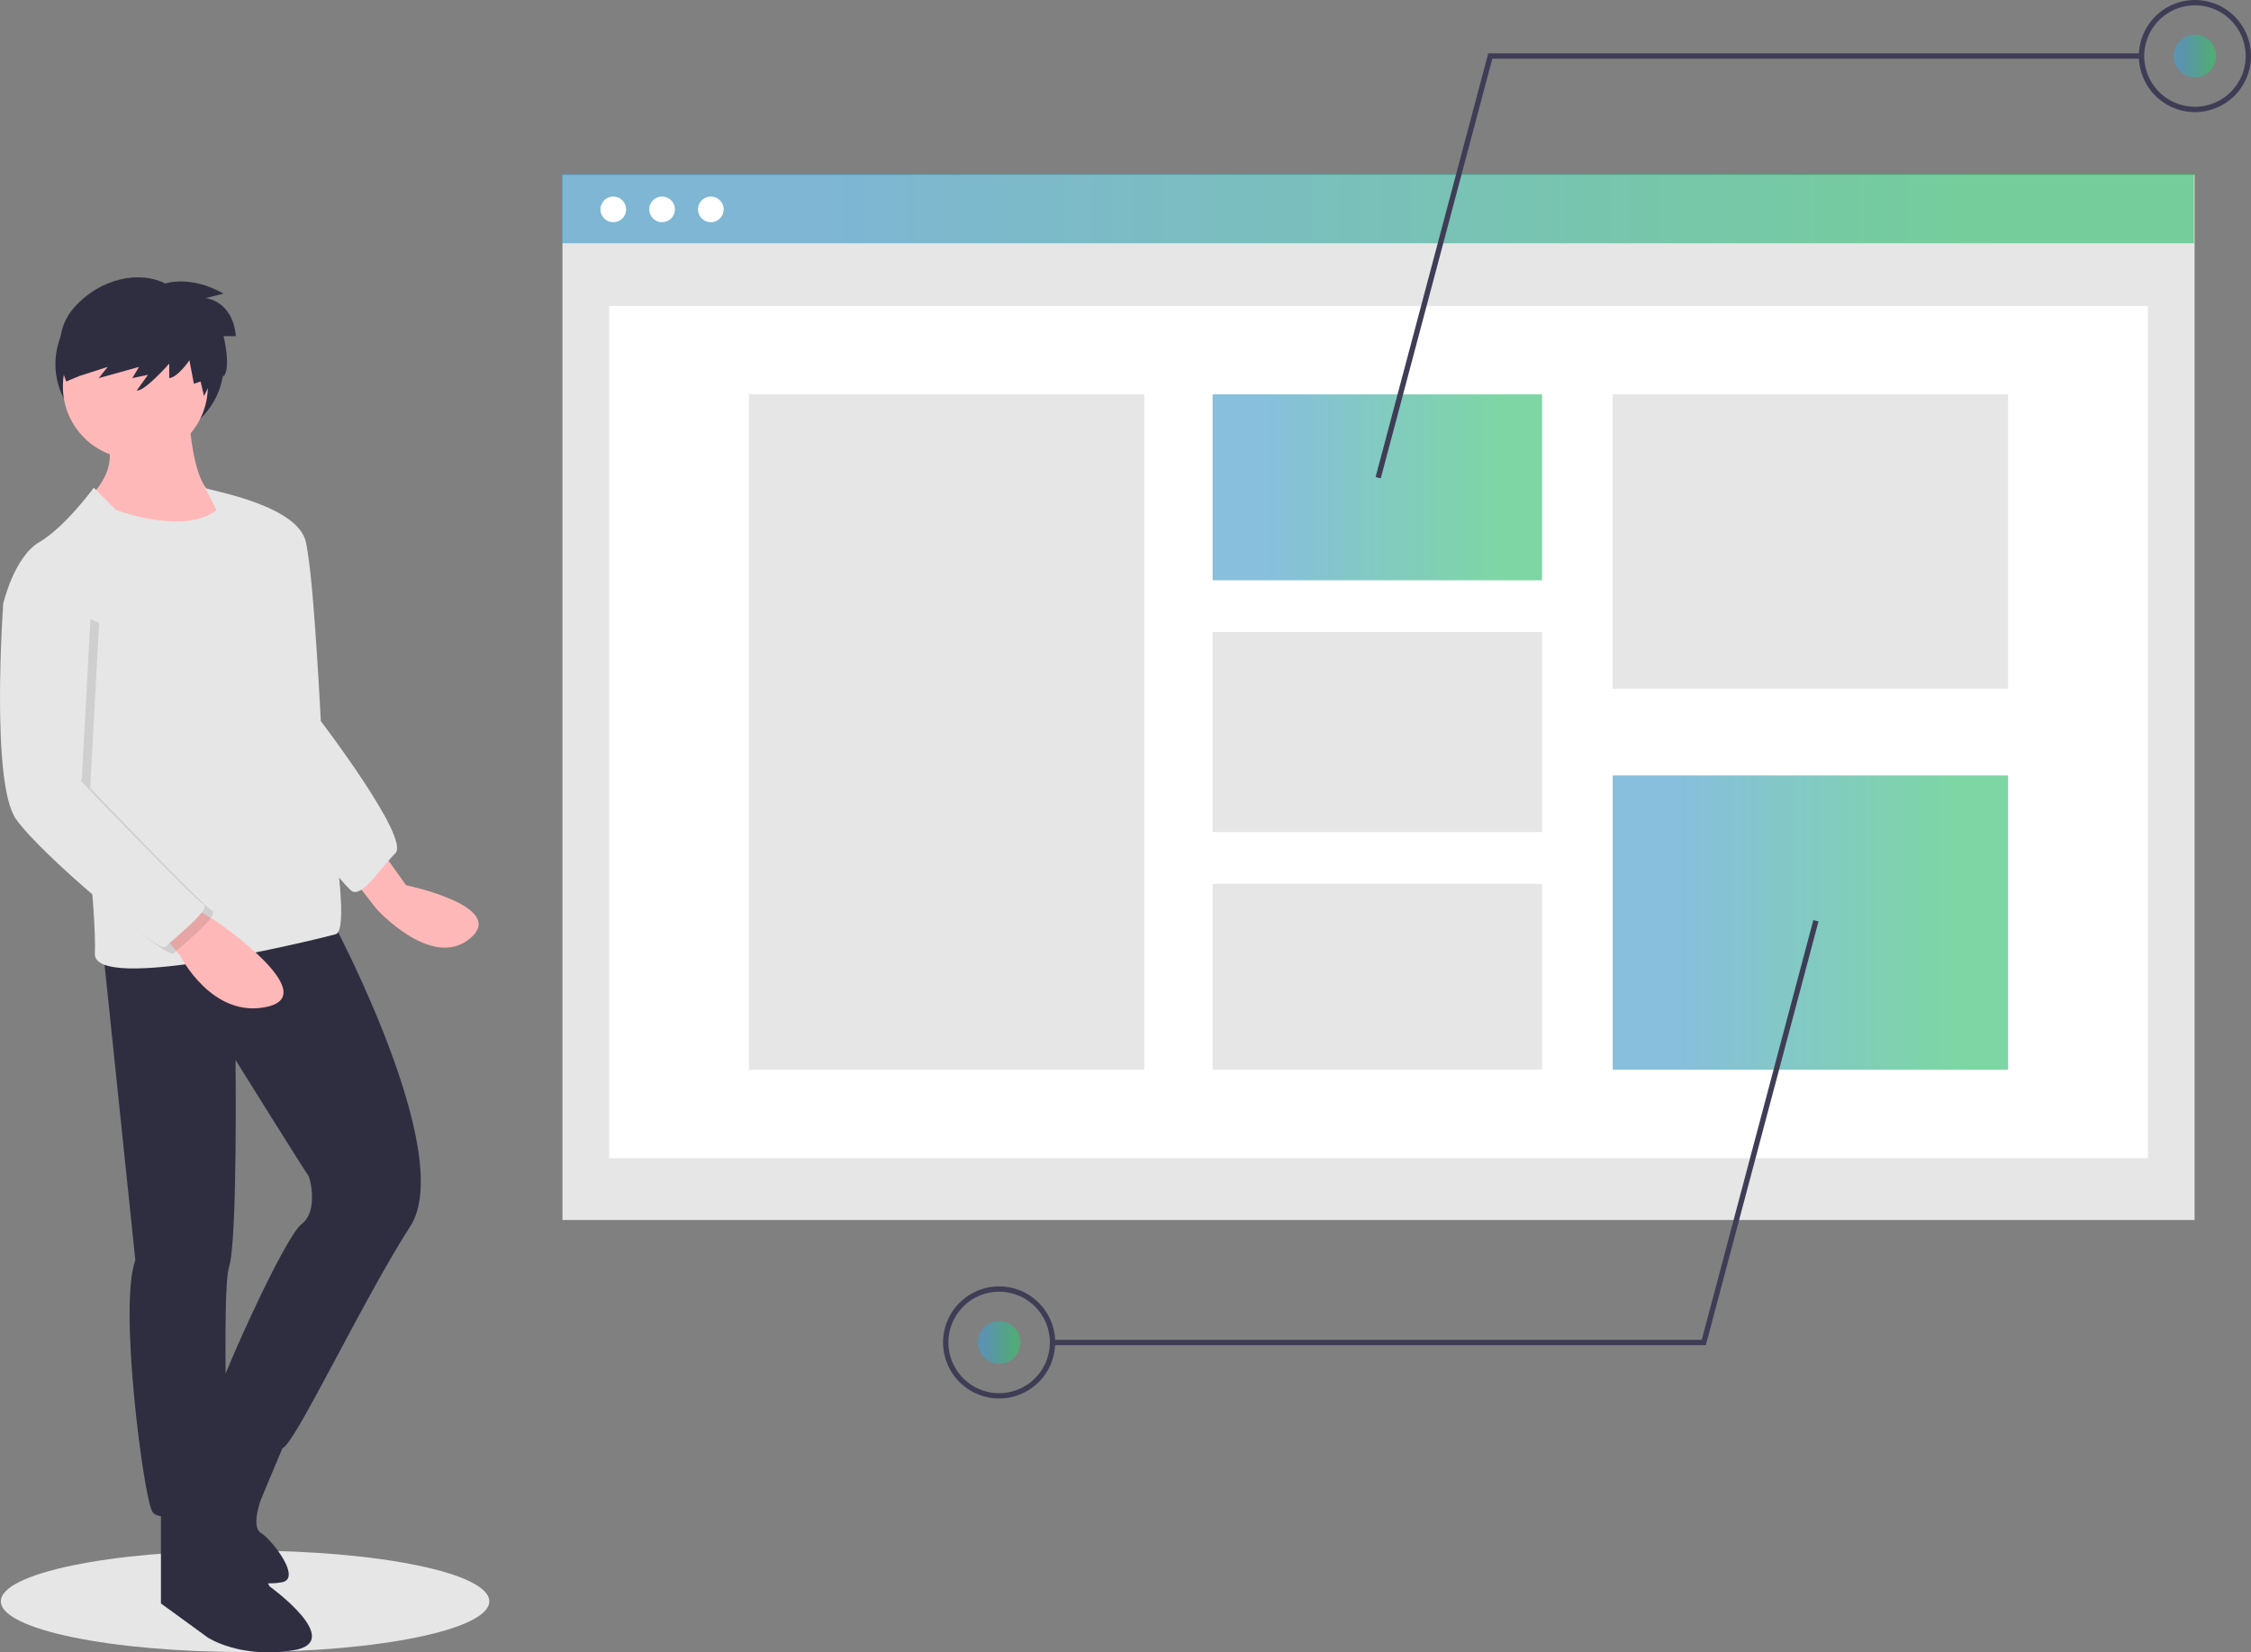 <svg xmlns="http://www.w3.org/2000/svg" xmlns:xlink="http://www.w3.org/1999/xlink" width="798.101" height="585.932" viewBox="0 0 798.101 585.932">
  <rect x="0" y="0" width="798.101" height="585.932" fill="#808080" stroke="none"/>
  <defs>
    <linearGradient id="linear-gradient" x1="0.173" y1="0.5" x2="0.883" y2="0.5" gradientUnits="objectBoundingBox">
      <stop offset="0" stop-color="#469dc9"/>
      <stop offset="1" stop-color="#38c172"/>
    </linearGradient>
  </defs>
  <g id="Group_8" data-name="Group 8" transform="translate(0 0)">
    <ellipse id="Ellipse_7" data-name="Ellipse 7" cx="86.594" cy="17.981" rx="86.594" ry="17.981" transform="translate(0.298 549.85)" fill="#e6e6e6"/>
    <ellipse id="Ellipse_8" data-name="Ellipse 8" cx="29.853" cy="27.964" rx="29.853" ry="27.964" transform="translate(19.65 101.145)" fill="#2f2e41"/>
    <path id="Path_7" data-name="Path 7" d="M306.252,461.514l7.558,10.581s36.277,7.558,22.673,18.894-33.254-10.581-33.254-10.581l-10.581-13.6Z" transform="translate(-169.834 -158.2)" fill="#ffb8b8"/>
    <path id="Path_8" data-name="Path 8" d="M263.12,327.81s9.825,0,12.092,13.6,4.535,58.95,4.535,58.95,31.743,41.568,26.452,46.858-11.336,15.115-15.115,13.6-36.277-46.1-36.277-46.1Z" transform="translate(-166.003 -144.664)" fill="#e6e6e6"/>
    <path id="Path_9" data-name="Path 9" d="M226.249,284.923S227,314.4,236.074,315.91s6.046,11.337,6.046,11.337-29.475,17.383-49.125,0l-3.779-9.069s13.6-9.825,7.558-23.429Z" transform="translate(-159.363 -140.322)" fill="#ffb8b8"/>
    <path id="Path_10" data-name="Path 10" d="M277.652,486.741s44.591,83.135,27.964,108.831-41.567,78.6-45.347,78.6-24.941-10.581-23.429-17.383,24.185-57.439,30.231-61.974,3.023-16.627,2.267-17.383-25.7-40.812-25.7-40.812.756,63.485-2.267,73.31.756,80.112-3.023,83.135-21.162,8.314-24.185,3.779-12.092-73.31-6.046-89.181L196.784,498.833Z" transform="translate(-160.129 -160.754)" fill="#2f2e41"/>
    <path id="Path_11" data-name="Path 11" d="M239.139,711.263l18.894,34.766s27.208,19.65,8.314,22.673-30.231-4.535-30.231-4.535l-16.627-12.092V717.309Z" transform="translate(-162.427 -183.484)" fill="#2f2e41"/>
    <path id="Path_12" data-name="Path 12" d="M265.09,687.911l-9.825,23.429s-3.779,9.825,0,12.092,14.36,15.871,7.558,17.383a22.158,22.158,0,0,1-4.153.413A42,42,0,0,1,228.138,728.8l-6.127-6.127s20.988-48.33,20.7-47.972S265.09,687.911,265.09,687.911Z" transform="translate(-162.683 -179.782)" fill="#2f2e41"/>
    <circle id="Ellipse_9" data-name="Ellipse 9" cx="25.696" cy="25.696" r="25.696" transform="translate(22.295 111.347)" fill="#ffb8b8"/>
    <path id="Path_13" data-name="Path 13" d="M189.382,316.452l7.936,7.936s24.185,9.069,35.521,0c0,0-4.157-8.691-4.157-7.936s32.876,5.668,35.9,19.272-2.267,37.033-2.267,37.033,21.162,99.763,12.848,102.029-86.158,21.162-85.4,6.8-6.046-73.31-6.046-73.31l-26.452-50.637s3.779-16.627,12.848-21.917S189.382,316.452,189.382,316.452Z" transform="translate(-156.128 -143.509)" fill="#e6e6e6"/>
    <path id="Path_14" data-name="Path 14" d="M229.228,480.855l9.825,6.046s37.789,25.7,18.139,30.231S226.2,498.994,226.2,498.994l-7.558-9.069Z" transform="translate(-162.342 -160.158)" fill="#ffb8b8"/>
    <path id="Path_15" data-name="Path 15" d="M167.3,357.241l-6.8,6.8s-4.535,63.485,4.535,76.333,50.637,47.614,52.9,45.347,16.627-13.6,13.6-15.115-43.217-43.51-43.217-43.51l3.161-58.52Z" transform="translate(-156.34 -147.643)" opacity="0.1"/>
    <path id="Path_16" data-name="Path 16" d="M163.936,354.719l-6.8,6.8s-4.535,63.485,4.535,76.333,50.637,47.614,52.9,45.347,16.627-13.6,13.6-15.116-43.218-43.51-43.218-43.51l3.161-58.52Z" transform="translate(-156 -147.388)" fill="#e6e6e6"/>
    <path id="Path_17" data-name="Path 17" d="M217,235.655s8.735-3.176,20.646,3.573l-6.353,1.588s9.529.794,10.72,13.5h-4.367s2.779,11.117,0,14.293l-1.787-3.375L230.7,275.557,229.51,270.4l-2.382.794-1.588-8.338s-3.97,5.956-7.147,6.353v-5.161s-8.735,9.926-11.514,9.529l3.97-5.559L205.29,269.2l2.382-3.97L193.379,269.2l3.176-3.97-9.926,3.176-4.764,1.985s-6.75-15.485,2.779-26.2S208.069,231.089,217,235.655Z" transform="translate(-158.384 -135.111)" fill="#2f2e41"/>
    <rect id="Rectangle_53" data-name="Rectangle 53" width="578.679" height="370.612" transform="translate(199.422 62.007)" fill="#e6e6e6"/>
    <rect id="Rectangle_54" data-name="Rectangle 54" width="545.584" height="302.203" transform="translate(215.969 108.491)" fill="#fff"/>
    <rect id="Rectangle_55" data-name="Rectangle 55" width="578.679" height="24.584" transform="translate(199.175 61.679)" opacity="0.65" fill="url(#linear-gradient)"/>
    <circle id="Ellipse_10" data-name="Ellipse 10" cx="4.557" cy="4.557" r="4.557" transform="translate(212.887 69.691)" fill="#fff"/>
    <circle id="Ellipse_11" data-name="Ellipse 11" cx="4.557" cy="4.557" r="4.557" transform="translate(230.183 69.691)" fill="#fff"/>
    <circle id="Ellipse_12" data-name="Ellipse 12" cx="4.557" cy="4.557" r="4.557" transform="translate(247.479 69.691)" fill="#fff"/>
    <rect id="Rectangle_56" data-name="Rectangle 56" width="140.19" height="239.491" transform="translate(265.543 139.847)" fill="#e6e6e6"/>
    <rect id="Rectangle_57" data-name="Rectangle 57" width="116.825" height="65.922" transform="translate(429.932 139.847)" opacity="0.65" fill="url(#linear-gradient)"/>
    <rect id="Rectangle_58" data-name="Rectangle 58" width="116.825" height="70.929" transform="translate(429.932 224.127)" fill="#e6e6e6"/>
    <rect id="Rectangle_59" data-name="Rectangle 59" width="116.825" height="65.922" transform="translate(429.932 313.415)" fill="#e6e6e6"/>
    <rect id="Rectangle_60" data-name="Rectangle 60" width="140.19" height="104.369" transform="translate(571.791 139.847)" fill="#e6e6e6"/>
    <rect id="Rectangle_61" data-name="Rectangle 61" width="140.19" height="104.369" transform="translate(571.791 274.968)" opacity="0.65" fill="url(#linear-gradient)"/>
    <path id="Path_18" data-name="Path 18" d="M544.485,171.778l-1.83-.486L582.591,21.06H814.236v1.893H584.046Z" transform="translate(-54.937 -2.132)" fill="#3f3d56"/>
    <path id="Path_19" data-name="Path 19" d="M1019.651,163.783a19.874,19.874,0,1,1,19.872-19.873,19.875,19.875,0,0,1-19.872,19.873Zm0-37.855a17.981,17.981,0,1,0,17.981,17.981,17.981,17.981,0,0,0-17.981-17.981Z" transform="translate(-241.422 -124.034)" fill="#3f3d56"/>
    <circle id="Ellipse_13" data-name="Ellipse 13" cx="7.571" cy="7.571" r="7.571" transform="translate(770.656 12.303)" opacity="0.65" fill="url(#linear-gradient)"/>
    <path id="Path_20" data-name="Path 20" d="M646.854,513.729H415.208v-1.893H645.4L684.96,363.01l1.83.486Z" transform="translate(-42.035 -36.75)" fill="#3f3d56"/>
    <path id="Path_21" data-name="Path 21" d="M547.91,671.323a19.874,19.874,0,1,1,19.874-19.874,19.874,19.874,0,0,1-19.874,19.874Zm0-37.855a17.981,17.981,0,1,0,17.981,17.981,17.981,17.981,0,0,0-17.981-17.981Z" transform="translate(-193.664 -175.416)" fill="#3f3d56"/>
    <circle id="Ellipse_14" data-name="Ellipse 14" cx="7.571" cy="7.571" r="7.571" transform="translate(346.675 468.461)" opacity="0.65" fill="url(#linear-gradient)"/>
  </g>
</svg>
